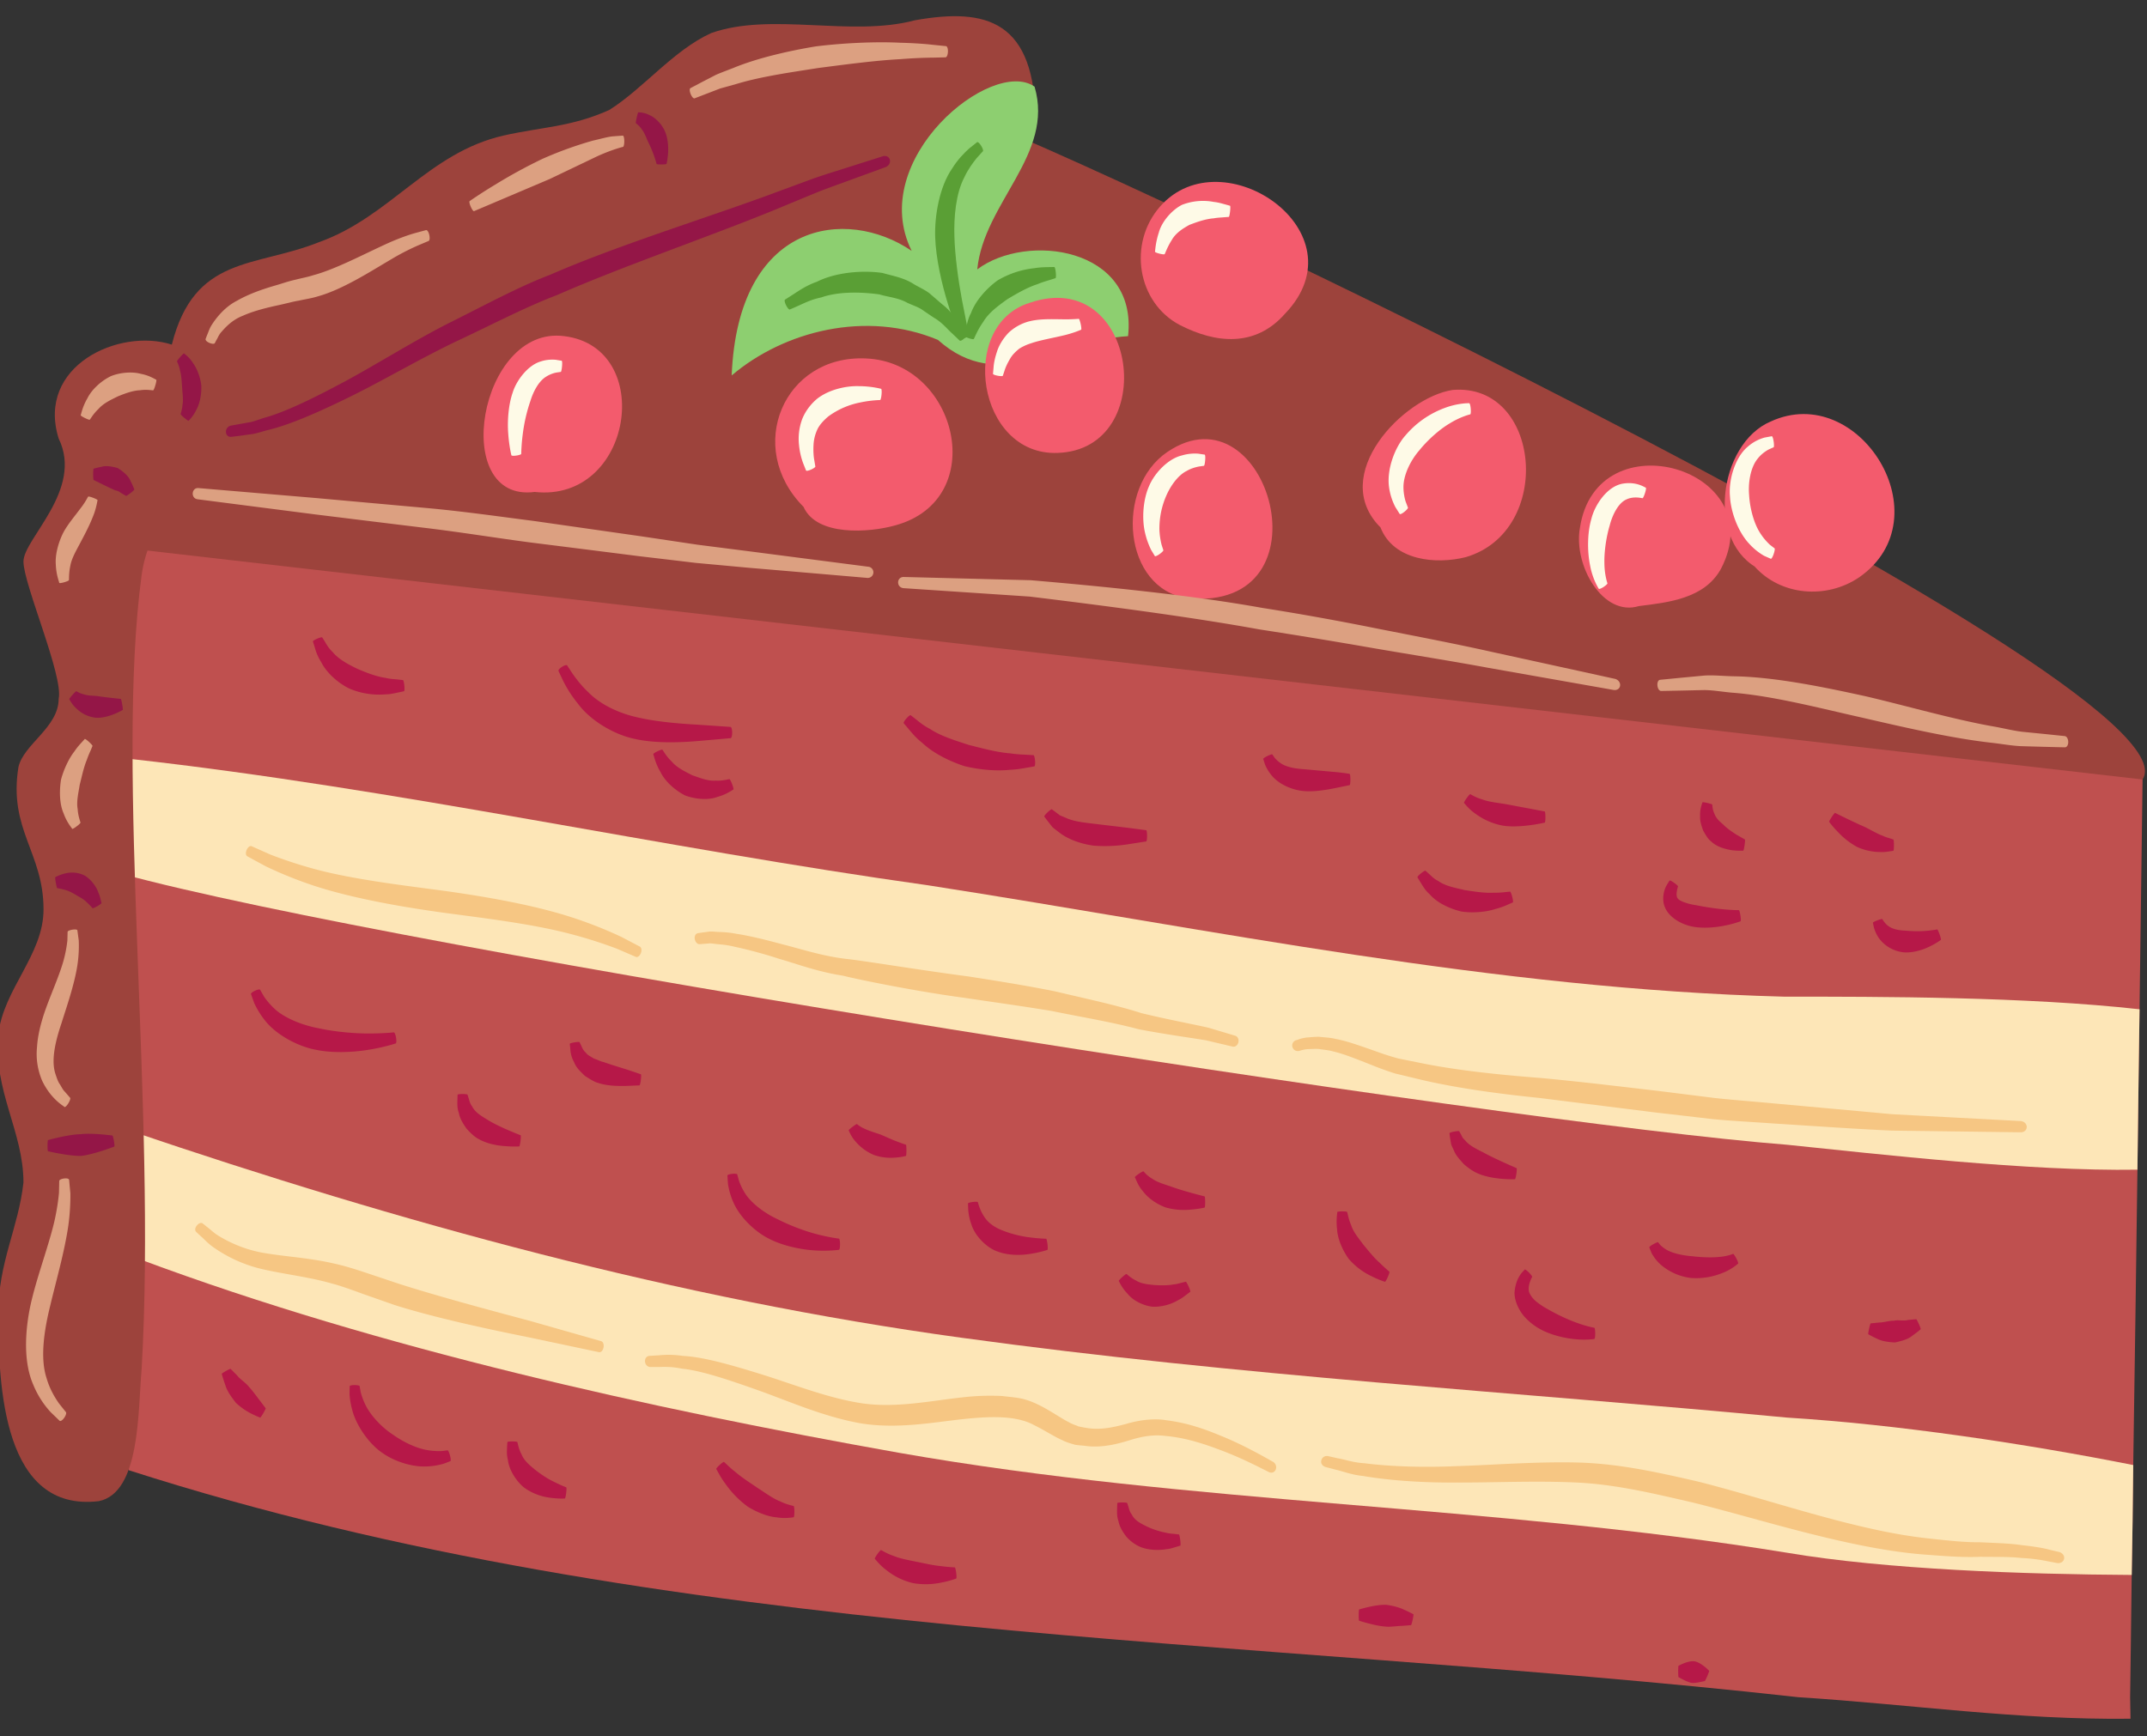 <svg xmlns="http://www.w3.org/2000/svg" width="68" height="55"><rect width="100%" height="100%" fill="#333333" stroke="none"/><path fill="#9d433c" d="M67.86 24.693c2.006-3.064-36.496-21.17-37.69-21.17-6.93.812-29.803 6.353-25.923 13.87-.44 3.483 60.374 12.247 63.613 7.3z"/><path fill="#bf504f" d="M67.86 24.695l-.096 7.28c-.02 1.545-.047 3.276-.067 5.081-.038 3.02-.086 6.276-.133 9.359-.01 1.188-.028 2.368-.048 3.482-.02 1.374-.03 2.683-.05 3.872l.012.682c-3.585.043-6.94-.454-10.523-.682-17.461-1.946-35.86-1.72-52.88-7.192 0 0-1.29-22.076.172-29.183z"/><path fill="#fde6b7" d="M67.764 31.975c-.02 1.546-.047 3.276-.067 5.082-3.45.055-8.142-.486-11.096-.79-9.03-.702-44.1-6.203-52.796-8.597l.355-3.623c8.411.94 16.821 2.822 25.232 4 9.041 1.407 17.968 3.289 27.103 3.528 3.098 0 7.676 0 11.27.4zm-.2 14.439c-.01 1.188-.028 2.368-.048 3.482-3.412-.02-7.78-.172-10.915-.703-9.347-1.524-18.799-1.524-28.145-3.17-7.885-1.405-16.401-3.288-23.98-6.11l-.421-4.11c8.621 2.931 17.395 5.342 26.379 6.576 8.898 1.223 17.442 1.71 26.167 2.532 3.479.215 7.522.821 10.963 1.503z"/><path fill="#f35b6d" d="M25.449 16.057c-1.87-1.881-.624-4.82 1.974-4.701 2.906.117 3.944 4.466.933 5.288-.83.235-2.492.352-2.907-.587zm18.275.653c-1.66-1.655.727-4.12 2.284-4.356 2.804-.235 3.22 4.475.416 5.297-.934.235-2.284.12-2.7-.94zm-26.791-1.125c-2.7.354-1.766-5.287.935-4.936 2.908.354 2.18 5.281-.935 4.936zm20.679 3.367c-2.046-.292-2.313-3.497-.64-4.633 3.197-2.17 5.244 5.067.64 4.633zm18.158-.898c-1.766-.822-1.35-3.994.311-4.7 2.804-1.293 5.504 3.054 2.804 4.935-1.038.706-2.492.587-3.323-.353z"/><path fill="#f35b6d" d="M51.908 19.201c-1.143.352-2.077-1.294-1.87-2.468.52-3.526 6.128-1.88 4.466 1.292-.52.941-1.661 1.06-2.596 1.176zM37.37 10.298c-1.348-.706-1.66-2.585-.622-3.762 1.974-2.232 6.438.824 3.946 3.408-.934 1.06-2.18.942-3.323.354z"/><path fill="#9d433c" d="M32.441 3.888c-.836 1.758-5.734 1.486-7.407 1.758-5.018 1.082-10.394 2.974-14.814 6.22-1.911 1.487-5.35 3.522-5.734 6.353-.843 6.215.478 16.9 0 25.149-.119 1.35-.04 3.92-1.354 4.19-3.026.362-3.186-3.605-3.186-5.947 0-1.623.638-2.704.797-4.147 0-1.623-.956-2.885-.797-4.686.16-1.444 1.433-2.525 1.433-3.967 0-1.803-1.114-2.524-.795-4.508.159-.721 1.274-1.261 1.274-2.162.159-.721-1.115-3.63-1.115-4.351 0-.721 1.911-2.274 1.115-3.897-.717-2.298 1.911-3.515 3.584-2.975.717-2.84 2.628-2.433 4.659-3.245 2.27-.81 3.464-2.838 5.854-3.38 1.194-.27 2.15-.27 3.344-.81 1.076-.677 2.032-1.893 3.226-2.435 1.912-.676 4.421.136 6.451-.405 2.27-.405 3.823 0 3.823 3.245z"/><path fill="#8dcf70" d="M29.706 10.768c-2.27-.947-4.871-.284-6.532 1.126.198-4.887 3.625-5.357 5.7-3.947-1.438-2.903 2.543-6.145 3.892-5.203.635 2.147-1.606 3.675-1.814 5.79 1.558-1.174 5.088-.704 4.776 2.116-2.18.118-4.05 1.88-6.022.118z"/><path fill="#f35b6d" d="M33.493 14.349c-2.541.093-3.164-4.051-.88-4.756 3.427-1.176 4.154 4.65.88 4.756z"/><path fill="#dca081" d="M4.854 12.364c-.002.014-.185-.036-.42 0-.235.007-.505.114-.702.194-.19.095-.45.21-.61.395-.176.164-.272.349-.28.343-.019.018-.294-.111-.288-.145.01.007.048-.25.214-.532.15-.305.471-.572.746-.703.28-.113.664-.152.952-.071.291.053.483.197.484.182.02.042-.067.323-.096.338zm8.725-4.732l-.354.15a7.62 7.62 0 00-.857.446c-.666.392-1.53.948-2.301 1.161-.188.06-.398.09-.61.137-.157.024-.406.093-.605.135-.421.09-.824.192-1.155.34-.343.132-.557.366-.707.541-.072.09-.102.185-.14.238l-.047.091c-.04.067-.321-.044-.29-.136l.045-.118c.035-.072.066-.192.143-.316.154-.243.423-.579.804-.773.368-.212.805-.365 1.22-.485.219-.062.383-.126.634-.182.192-.05.38-.082.553-.139.693-.185 1.539-.633 2.267-.968.36-.168.694-.29.933-.36.24-.066.388-.105.388-.105.086.007.146.297.079.343zm6.157-2.98s-.34.08-.816.297l-1.513.724-2.392 1.016c-.05.019-.182-.283-.14-.318 0 0 .338-.238.797-.514a16.351 16.351 0 011.506-.823 11.98 11.98 0 011.604-.58c.266-.058.48-.127.663-.137l.284-.021c.06.027.053.325.007.356zM29.95 1.816s-.153.005-.41.01c-.255.002-.613.016-1.021.048-.813.042-1.818.179-2.601.28-.78.124-1.783.262-2.563.497-.196.056-.38.107-.547.153l-.423.163-.385.148c-.081.027-.207-.277-.132-.323l.383-.202.426-.22c.165-.072.352-.14.549-.217.79-.326 1.813-.552 2.617-.684.806-.1 1.84-.157 2.67-.115.416.01.78.036 1.039.066l.416.042c.085.038.067.335-.017.354zM1.875 18.466c.012-.001-.093-.229-.107-.573-.03-.353.107-.772.247-1.038.144-.264.376-.531.527-.74.167-.207.242-.382.252-.381.016-.023.3.081.297.116-.007-.01-.034.254-.156.537-.116.295-.283.605-.402.829-.115.221-.268.476-.307.718-.053.24-.035.451-.045.45-.029.035-.283.111-.306.082zm.409 7.793c.013-.007-.157-.175-.268-.488-.14-.309-.135-.749-.084-1.067.079-.308.244-.669.426-.9.082-.124.168-.218.23-.285l.096-.107c.023-.021.253.192.246.221l-.053.128c-.035.078-.084.185-.127.313-.104.248-.166.564-.226.791-.033.229-.11.526-.064.766.014.245.099.43.088.436-.016.041-.233.209-.264.192zm-.246 8.811c.017-.015-.398-.205-.698-.82a2.152 2.152 0 01-.168-1.074c.023-.373.114-.708.2-.988.18-.56.48-1.198.632-1.726.075-.264.112-.498.13-.668l.007-.273c.003-.055.297-.11.31-.046l.043.32c.009.2.004.481-.044.792-.097.62-.343 1.318-.505 1.836-.173.514-.345 1.16-.183 1.62.039.114.073.225.136.311.055.09.097.178.157.234l.17.197c.019.065-.13.31-.187.286zm-.148 9.944l-.285-.275a2.906 2.906 0 01-.555-.878c-.356-.818-.226-1.951-.04-2.701.187-.773.524-1.683.703-2.426.087-.372.132-.701.155-.94l.008-.38c.005-.077.3-.12.313-.034 0 0 .014.159.04.423.003.262-.009.63-.067 1.04-.119.817-.393 1.77-.565 2.497-.179.72-.345 1.653-.119 2.33.098.34.263.61.39.792l.225.282c.03.082-.136.314-.204.27zm25.581-26.705s-1.616-.14-3.752-.321l-1.693-.156c-.58-.07-1.177-.14-1.772-.21-1.187-.151-2.368-.3-3.405-.43-1.038-.134-2.215-.328-3.402-.47-1.188-.144-2.382-.292-3.448-.423l-3.742-.482c-.223-.031-.192-.366.024-.355l3.76.319 3.465.313c1.194.108 2.374.28 3.414.412l3.406.487 1.768.264 1.67.213 3.75.486a.178.178 0 01-.043.353zm23.644 3.551l-3.963-.7c-1.128-.21-2.396-.41-3.655-.626a183.097 183.097 0 00-3.611-.594c-2.195-.4-5.007-.764-7.273-1.04l-3.992-.266c-.238-.02-.23-.355 0-.355l4.026.103c2.283.195 5.124.478 7.325.876 1.105.173 2.358.396 3.612.649 1.255.248 2.518.488 3.639.74 2.243.49 3.94.863 3.94.863.228.08.184.375-.048.35zm14.29 1.816s-.25-.005-.662-.016c-.207-.006-.456-.012-.735-.021-.28-.011-.583-.067-.91-.105-1.312-.144-2.904-.519-4.144-.804-1.238-.275-2.81-.69-4.09-.785-.32-.028-.621-.083-.891-.083l-.713.016-.646.013c-.135-.001-.17-.334-.037-.354l.662-.065.735-.069c.28-.02.588.014.918.022 1.327.017 2.938.358 4.186.631 1.242.288 2.81.742 4.083.963.318.057.616.133.887.164l.712.071.646.067c.133.043.133.341-.001.355z"/><path fill="#941647" d="M28.061 5.29l-1.06.387c-.329.124-.728.257-1.169.435l-1.45.6c-2.092.846-4.74 1.758-6.74 2.636-1.02.386-2.129.973-3.268 1.503-1.128.547-2.233 1.198-3.258 1.704-1.026.505-1.95.91-2.65 1.074-.174.045-.326.098-.466.122-.139.018-.26.035-.358.05l-.303.037c-.239.03-.24-.309-.028-.353l.286-.052.337-.06c.132-.029.278-.088.442-.138.664-.184 1.553-.618 2.546-1.15.994-.536 2.084-1.225 3.22-1.812 1.14-.565 2.256-1.178 3.287-1.57 2.034-.89 4.695-1.717 6.806-2.484l1.471-.543c.448-.16.856-.278 1.192-.388l1.08-.343c.23-.04.293.248.083.344zM5.722 13.124c-.007-.006.046-.136.06-.308.03-.169-.007-.38-.013-.536-.014-.156-.019-.372-.067-.54-.032-.176-.102-.288-.096-.296-.004-.019.204-.258.225-.248-.009.006.15.096.275.297.143.19.247.485.27.728.01.244-.039.562-.165.775-.105.22-.244.333-.235.337-.037 0-.246-.182-.254-.209zm15.075-7.927s-.037-.134-.092-.29a4.096 4.096 0 00-.194-.446c-.052-.123-.11-.278-.197-.38-.078-.118-.18-.173-.176-.182-.01-.013.058-.34.08-.343-.004.011.154-.012.345.087.2.082.403.301.49.503.095.202.12.481.107.691-.012.21-.05.357-.05.357-.029.022-.292.02-.313.003zM3.888 22.492s-.118.07-.286.136c-.168.067-.396.13-.589.108a1.027 1.027 0 01-.59-.288c-.162-.144-.224-.302-.23-.295-.01-.02.202-.256.22-.254.003-.008.102.066.237.097.13.045.288.044.418.054.251.042.76.092.76.092.021.032.074.324.06.35zm.109-6.779l-.187-.11c-.042-.039-.103-.055-.16-.07-.057-.015-.098-.049-.147-.064l-.542-.264a1.506 1.506 0 010-.355s.108-.033.259-.062c.146-.046.354-.004.506.04.142.086.33.23.404.4.083.165.127.285.127.285a1.256 1.256 0 01-.26.2zm-.375 20.611s-.621.243-1.05.297c-.412.004-1.051-.148-1.051-.148-.022-.007-.02-.343 0-.354 0 0 .625-.176 1.025-.186.382-.046 1.015.042 1.015.042.028.032.08.325.06.349zm-.686-7.545s-.082-.1-.19-.195c-.106-.111-.245-.17-.332-.227-.09-.051-.217-.13-.353-.164-.133-.039-.25-.055-.25-.055-.018-.006-.077-.335-.06-.348 0 0 .118-.07.302-.116a.888.888 0 01.637.069c.182.11.36.337.425.534.045.094.062.181.078.242l.023.098a.987.987 0 01-.28.161z"/><path fill="#b61848" d="M12.798 21.899l-.169.036c-.106.02-.255.063-.43.063a2.39 2.39 0 01-1.126-.18c-.326-.155-.715-.474-.9-.842a1.647 1.647 0 01-.202-.461l-.06-.191c-.009-.042.271-.155.293-.13l.09.14c.05.087.12.21.234.314.194.243.522.41.774.533.26.114.61.255.918.297.151.039.288.038.387.05.098.012.158.017.158.017.035.034.065.33.033.354zm10.345 1.487l-1.053.092c-.599.05-1.37.071-1.983-.068-.608-.122-1.38-.547-1.8-1.113a4 4 0 01-.47-.724l-.148-.315c-.028-.066.233-.226.272-.178l.174.264c.112.159.275.377.49.578.415.432 1.064.702 1.602.813.535.125 1.263.191 1.86.223l1.056.072c.062.035.061.333 0 .356zm.087 1.629c-.004-.014-.196.15-.504.23-.306.119-.72.068-1.022-.042-.29-.146-.63-.424-.786-.747-.178-.297-.216-.568-.228-.56-.009-.036.267-.164.287-.145.011-.007.106.195.295.372.17.207.45.33.65.437.211.07.494.193.744.17.247.014.44-.057.442-.043.036.024.142.297.121.328zm9.532-.736s-.083.016-.22.039c-.139.025-.334.062-.557.07-.449.05-1.016-.01-1.452-.12-.429-.141-.967-.394-1.324-.735-.19-.145-.329-.315-.428-.433l-.158-.187c-.03-.041.182-.276.22-.254l.174.135c.106.085.25.207.44.3.352.237.848.38 1.226.506.387.097.888.236 1.31.267.208.032.394.038.528.044.134.01.215.013.215.013.046.033.07.33.026.355zm3.543 2.378l-.576.09a4.72 4.72 0 01-1.09.044c-.335-.044-.777-.172-1.089-.416-.078-.06-.15-.114-.212-.166a10.306 10.306 0 01-.262-.337c-.023-.035.21-.246.238-.233l.125.092.13.1.192.08c.264.124.644.157.94.193l1.025.122.58.076c.033.034.032.333 0 .354zm6.444-1.784l-.491.101c-.282.056-.651.115-.954.088-.298-.02-.716-.164-.98-.44a1.4 1.4 0 01-.257-.397l-.057-.178c-.01-.04.265-.166.286-.148l.076.11a.967.967 0 00.227.194c.199.118.498.156.754.171l.883.08c.287.024.512.063.512.063.03.035.029.333 0 .356zm-30.215 8.184s-.37.124-.875.203c-.505.083-1.152.105-1.66-.003-.504-.093-1.146-.407-1.541-.848a2.737 2.737 0 01-.404-.626l-.104-.286c-.02-.06.258-.182.287-.143l.124.218c.088.127.22.29.396.442.362.295.906.485 1.352.566.444.097 1.035.16 1.519.162.483.004.85-.036.85-.035.056.026.104.319.056.35zm3.911 3.263s-.192.013-.451-.01c-.258-.015-.592-.081-.844-.23-.124-.064-.258-.195-.375-.325-.11-.158-.21-.318-.242-.495-.06-.165-.047-.312-.046-.415l.005-.161c.004-.034.3-.028.314-.006l.038.118c.022.07.042.172.109.254.093.19.304.315.479.42.342.222 1.059.497 1.059.497.019.04-.018.335-.046.353zm3.811-1.934l-.447.018c-.256.004-.586-.002-.855-.093-.13-.029-.285-.136-.427-.224-.137-.134-.277-.257-.343-.433a.95.95 0 01-.12-.414c-.01-.104-.019-.166-.019-.166 0-.038.294-.078.311-.058l.052.109c.03.068.068.161.148.225.054.085.166.125.251.186.116.034.207.09.32.114.203.073.496.162.74.238l.433.146c.021.04-.016.333-.044.352zm6.316 5.209s-.332.048-.774.019c-.443-.027-.997-.146-1.407-.353-.411-.192-.895-.622-1.134-1.105a2.32 2.32 0 01-.2-.643l-.018-.269c-.002-.056.296-.079.31-.04 0 0 .023.079.057.209.045.125.119.29.232.453.237.325.646.602 1 .765.346.177.823.364 1.223.467.399.106.713.143.713.143.042.036.043.333-.002.354zm2.121-2.974s-.15.043-.354.054a1.612 1.612 0 01-.654-.082 1.547 1.547 0 01-.575-.413c-.161-.173-.228-.374-.23-.367-.01-.025.24-.207.258-.202.008-.002.089.081.242.147.147.07.344.13.5.182.15.061.348.157.515.218.166.067.3.108.3.108.018.036.019.334-.002.355zm4.48 2.978c0-.001-.224.077-.535.124-.309.053-.72.052-1.043-.074-.32-.105-.71-.471-.83-.86a1.748 1.748 0 01-.1-.473 29.072 29.072 0 00-.007-.188c.001-.04.298-.072.313-.044 0 0 .053.239.198.458.141.227.392.375.623.455.225.09.555.176.838.206.282.037.505.042.505.042.033.032.066.328.038.354zm4.979-1.341s-.18.044-.424.062a2.11 2.11 0 01-.803-.065c-.24-.085-.543-.268-.722-.511a1.139 1.139 0 01-.197-.312l-.061-.134c-.011-.03.247-.199.268-.187.009-.01.104.136.284.234.165.118.41.183.598.248.373.14 1.058.31 1.058.31.023.035.024.334-.001.355zM8.24 44.912s-.125-.05-.288-.13a2.086 2.086 0 01-.487-.346c-.118-.158-.27-.347-.33-.56a4.882 4.882 0 01-.112-.349c-.004-.022.263-.17.28-.16l.209.21c.094.126.28.233.37.358.11.114.234.288.342.428l.192.254c-.004.04-.15.288-.175.295zm6.025 1.379l-.21.08a2.207 2.207 0 01-.552.088c-.448.02-1-.155-1.374-.417-.38-.249-.764-.753-.932-1.236a2.608 2.608 0 01-.126-.629l.004-.257c.003-.055.301-.047.314-.008l.037.203c.034.123.091.29.184.462.191.343.533.681.84.877.294.211.715.426 1.082.486.18.033.343.035.461.031l.186-.023c.046.025.125.31.086.343zm3.625 1.183s-.193.014-.455-.023a1.77 1.77 0 01-.832-.32c-.229-.182-.48-.543-.517-.883-.045-.161-.028-.303-.026-.402.005-.097.01-.156.01-.156.003-.034.3-.028.313-.006.011-.005.03.199.136.392.082.21.28.363.431.489.157.123.387.284.602.383.211.107.385.174.385.174.018.04-.018.335-.047.352zm32.607-5.053s-.273.042-.624.004c-.352-.033-.786-.143-1.11-.326a1.91 1.91 0 01-.5-.407c-.156-.189-.29-.454-.296-.734.043-.56.344-.724.319-.737.029-.033.249.195.24.228.013-.007-.148.245-.101.466.03.105.108.21.22.311.122.097.256.188.39.257.257.15.62.325.925.431.305.112.54.152.54.152.03.037.034.334-.003.355zm-6.631-1.812s-.187-.055-.426-.177a2.192 2.192 0 01-.72-.546c-.175-.238-.354-.611-.371-.937-.041-.318.014-.55.003-.547.005-.033.302-.03.314-.005.01-.003.033.199.127.416.072.229.255.437.38.61.14.166.322.403.508.568.177.175.327.3.327.3.006.046-.111.312-.142.318zm5.061-14.547s-.78.182-1.322.096a2.079 2.079 0 01-.848-.36c-.248-.163-.383-.367-.388-.356-.02-.025.168-.284.194-.28.007-.01.16.103.387.166.22.082.513.109.742.148l1.235.232c.026.035.026.333 0 .354zm-1.012 2.528l-.154.067a2.245 2.245 0 01-.395.14c-.32.105-.746.131-1.08.081-.33-.079-.755-.254-1.008-.55-.141-.12-.223-.273-.287-.373l-.097-.16c-.018-.036.227-.227.253-.21 0 0 .043.037.114.102.07.061.155.16.288.22.229.171.577.226.835.291.268.04.624.101.92.084.15.003.28-.008.375-.02l.15-.015c.039.027.113.313.086.343zm7.212.597s-.22.084-.517.14c-.295.06-.673.089-.982.033a1.51 1.51 0 01-.506-.191c-.171-.106-.375-.282-.432-.56a.878.878 0 01.09-.553l.096-.158c.023-.031.272.153.27.183.009-.016-.092.252-.017.37.047.099.353.194.6.229.244.05.583.104.86.128.277.027.488.027.488.027.033.032.077.325.05.352zm.087-2.237s-.152.011-.36-.014c-.205-.033-.478-.102-.66-.28-.096-.069-.177-.212-.25-.34-.055-.152-.106-.302-.098-.445-.014-.278.084-.446.07-.449.01-.026.3.046.31.064.01-.004.003.152.072.29.05.148.168.252.275.341.092.102.266.223.414.32.157.091.28.16.28.16.012.04-.03.334-.053.352zm6.259 2.825s-.15.116-.375.22c-.223.109-.528.195-.786.177a1.114 1.114 0 01-.794-.438 1.141 1.141 0 01-.168-.352c-.02-.091-.03-.148-.03-.148-.005-.032.28-.133.296-.118 0-.001.077.149.216.239.14.092.34.123.52.129.176.016.426.026.635.008.21-.016.371-.047.371-.047.031.023.131.3.115.33zm-1.505-2.822s-.044.008-.116.018c-.072.01-.176.03-.293.022a1.796 1.796 0 01-.743-.162 2.405 2.405 0 01-.607-.475c-.168-.172-.275-.318-.275-.318-.015-.022.165-.29.187-.285 0 0 .592.296.938.445.173.082.386.213.573.281.093.045.178.065.24.086l.098.033c.02.037.021.334-.002.355zM25.137 48.072c.003-.013-.229.05-.53 0-.309-.023-.664-.179-.92-.337a3.097 3.097 0 01-.707-.72 2.818 2.818 0 01-.216-.336l-.078-.139c-.014-.032.22-.24.245-.225l.104.096c.063.062.154.144.263.228.21.183.491.357.7.503.212.133.477.333.714.424.234.116.43.138.43.151.023.038.026.335-.005.355zm5.15 1.936c0 .001-.194.077-.466.128a2.38 2.38 0 01-.894.021 2.116 2.116 0 01-.84-.404c-.24-.176-.374-.375-.38-.365-.02-.026.17-.285.195-.279.005-.01.163.104.394.181.222.095.514.141.738.19.226.042.52.116.769.136.247.034.44.04.44.04.03.033.068.328.044.352zm17.695-12.649s-.764.033-1.256-.221a1.93 1.93 0 01-.374-.267c-.115-.135-.236-.252-.3-.415-.035-.076-.07-.142-.091-.207l-.032-.185-.022-.161c-.002-.035.293-.084.308-.065l.056.099c.015.029.032.066.053.105.026.036.065.068.098.107.129.154.368.265.555.36.367.205 1.058.499 1.058.5.018.039-.025.333-.053.35zm7.069 2.671s-.195.185-.495.298a2.203 2.203 0 01-.993.16 1.783 1.783 0 01-.967-.425 1.401 1.401 0 01-.286-.362l-.073-.178c-.014-.04.256-.182.277-.168l.08.099c.058.051.14.118.248.171.22.107.528.157.775.176.247.03.573.048.834.02.264-.02.443-.098.443-.098.038.018.177.27.157.308zm5.782 2.082s-.104.09-.26.2c-.148.13-.378.176-.552.219-.176-.007-.407-.034-.568-.117-.164-.076-.28-.143-.28-.143-.016-.011.056-.337.074-.345l.273-.027c.152-.002.324-.063.459-.056.126-.037.308.015.449-.024.147-.015.265-.025.265-.025.029.025.148.29.14.318zm-23.134-1.187s-.04.029-.103.078c-.065.046-.151.124-.268.18a1.528 1.528 0 01-.816.216c-.265-.026-.61-.175-.794-.406-.202-.205-.277-.415-.285-.406-.013-.027.22-.234.244-.224.004-.011.126.122.305.206.17.109.4.122.57.142.177.011.423.021.633-.022.107-.008.197-.043.265-.057l.109-.026c.035.021.154.288.14.319zm-.315 8.042l-.124.038c-.079.02-.188.066-.32.075-.259.044-.608.033-.875-.095a1.262 1.262 0 01-.396-.308c-.116-.152-.213-.314-.245-.488-.059-.163-.043-.308-.043-.408l.006-.158c.004-.034.302-.028.314-.006l.037.115c.023.068.041.17.107.247.088.188.291.289.456.37.165.085.42.173.642.212.11.031.21.027.282.039.072.01.117.014.117.014.027.034.065.329.042.353zm7.307 2.52s-.129.011-.293.022c-.159.004-.369.041-.523.022-.318-.02-.83-.185-.83-.185-.017-.007-.016-.344.001-.356 0 0 .517-.162.863-.147.174.024.389.071.561.154.173.077.296.144.296.144.011.04-.054.327-.075.346zm9.306 1.772c-.01-.005-.256.067-.408.058-.154-.021-.43-.186-.43-.186a2.104 2.104 0 010-.355s.287-.164.492-.145c.213.019.495.309.484.31a2.1 2.1 0 01-.138.318z"/><path fill="#fefae7" d="M16.197 14.424s-.073-.287-.1-.685c-.031-.394.004-.906.139-1.296.116-.385.478-.867.882-.989.195-.066.368-.065.485-.056.115.02.185.03.185.03.039.01.004.344-.026.354l-.147.022a.97.97 0 00-.321.131c-.23.142-.4.462-.492.76a5.198 5.198 0 00-.245 1.06c-.047.352-.048.628-.048.628-.028.04-.29.08-.312.041zm9.333.484l-.085-.213a2.287 2.287 0 01-.137-.582 1.799 1.799 0 01.097-.83c.11-.28.298-.503.479-.653.375-.29.91-.408 1.315-.396.41.001.706.085.706.084.042.012.009.346-.03.356 0 0-.282.002-.636.078a2.515 2.515 0 00-1.007.443c-.118.101-.24.22-.326.372a1.321 1.321 0 00-.14.53c-.01.183 0 .361.025.485l.033.202c-.018.052-.263.161-.294.124zm5.92-3.064l.018-.201c.007-.125.042-.305.11-.506.063-.205.198-.42.367-.597a1.52 1.52 0 01.559-.332c.358-.116.785-.095 1.106-.093.323.009.557-.015.557-.014.032 0 .106.326.073.346 0-.001-.251.112-.584.186-.331.079-.728.148-.985.238a1.61 1.61 0 00-.387.174c-.111.09-.225.195-.298.331-.077.13-.14.263-.17.366l-.055.165c-.04.028-.3-.019-.31-.063zm5.129-3.871c.01.003.01-.262.123-.604.096-.36.429-.727.736-.88a1.825 1.825 0 011.01-.091c.152.015.276.058.365.08.089.026.144.04.144.04.029.013-.01.346-.038.354l-.14.01c-.086.01-.207.01-.338.035-.272.02-.566.129-.771.208-.19.106-.43.247-.563.489-.141.22-.215.447-.222.44-.038.02-.296-.042-.306-.081zm-.002 9.645l-.115-.19a2.47 2.47 0 01-.194-.539c-.11-.453-.064-1.067.126-1.49.179-.425.612-.87 1.039-.97a1.43 1.43 0 01.519-.056l.202.03c.042.01.01.343-.022.354l-.167.024c-.1.021-.24.057-.376.137-.287.141-.521.488-.65.786a2.583 2.583 0 00-.217 1.102c.009.182.04.34.068.453l.057.176c-.011.052-.233.213-.27.183zm7.755-1.334l-.137-.218a1.933 1.933 0 01-.203-.647c-.073-.573.198-1.26.518-1.62a2.98 2.98 0 011.24-.872c.433-.164.78-.153.78-.153.05 0 .074.335.037.353 0 0-.294.067-.64.28-.35.204-.728.554-.97.856-.257.292-.49.736-.506 1.128-.005.195.03.372.068.497l.075.198c-.008.056-.221.232-.262.198zm6.304 2.369s-.195-.296-.276-.747c-.09-.445-.087-1.025.042-1.466.104-.43.482-1.013.971-1.113.476-.09.75.14.75.119.041.02-.067.335-.1.337.005.01-.267-.08-.52.044-.25.115-.437.488-.522.827-.1.33-.175.802-.166 1.183.002.385.097.645.097.646-.013.05-.24.203-.276.17zm5.45-.95l-.215-.095a1.973 1.973 0 01-.469-.38c-.34-.36-.582-.984-.61-1.502-.049-.508.154-1.229.56-1.572.195-.173.397-.253.537-.292l.225-.042c.05-.006.092.327.06.35 0 0-.065.028-.17.077-.1.057-.23.148-.34.29-.224.276-.3.765-.266 1.144.02.377.137.88.352 1.21.104.164.22.286.307.368l.151.116c.02.052-.072.331-.122.328z"/><path fill="#5a9f35" d="M30.396 10.792l-.23-.22c-.15-.128-.323-.359-.59-.508a49.784 49.784 0 01-.394-.268c-.139-.085-.298-.133-.445-.203-.29-.163-.616-.182-.884-.266-.547-.075-1.278-.104-1.847.098-.293.057-.532.176-.707.256l-.282.124c-.059.022-.207-.27-.154-.312l.28-.179c.174-.114.417-.279.728-.387.596-.3 1.436-.372 2.076-.28.311.091.683.148 1.006.361.163.095.337.172.484.283l.41.354c.273.205.432.48.573.641l.212.273c.025.076-.178.267-.236.233z"/><path fill="#5a9f35" d="M30.385 10.718s-.168-.456-.36-1.084c-.194-.626-.385-1.445-.406-2.127-.022-.671.137-1.592.535-2.165.182-.294.39-.501.54-.637l.252-.2c.054-.04.222.237.186.285l-.197.217c-.115.142-.27.347-.393.611-.272.518-.333 1.274-.314 1.866.014.596.12 1.379.238 2.011l.22 1.119c-.013.074-.265.161-.3.104z"/><path fill="#5a9f35" d="M33.431 8.812l-.168.054c-.103.03-.25.073-.408.138-.328.105-.686.317-.952.476-.25.183-.582.412-.76.715-.198.276-.292.552-.303.544-.02.033-.305-.063-.3-.107 0 0 .02-.077.048-.205.038-.127.061-.32.165-.507.151-.416.525-.808.845-1.038a2.879 2.879 0 011.16-.385c.182-.031.341-.032.455-.035l.182-.003c.04.03.067.326.036.353z"/><path fill="#f6c683" d="M20.142 30.317l-.59-.255a14.61 14.61 0 00-1.514-.481c-1.225-.321-2.79-.502-4.022-.67-1.23-.17-2.817-.44-4.062-.847a12.938 12.938 0 01-1.53-.615c-.367-.197-.589-.32-.589-.32-.12-.066.015-.366.135-.32l.587.262c.373.144.9.329 1.511.489 1.224.317 2.79.5 4.021.666 1.232.172 2.82.44 4.063.85a13.5 13.5 0 011.53.607l.59.31c.111.09-.004.358-.13.324zM39.05 33.16l-.839-.199c-.533-.09-1.284-.188-2.15-.354-.868-.233-1.807-.383-2.747-.577-.949-.158-1.898-.286-2.734-.413-1.524-.2-3.433-.59-3.885-.707l.018.003c-.819-.125-1.465-.373-2.034-.536a14.402 14.402 0 00-1.407-.382 3.043 3.043 0 00-.492-.078c-.138-.009-.257-.04-.346-.026l-.27.021c-.166.01-.24-.317-.05-.35l.31-.043c.105-.02.228.005.381.008.152.005.33.02.524.058.397.06.881.177 1.452.332.572.142 1.24.366 1.98.457l.018.003c.462.042 2.351.356 3.88.556.835.13 1.791.281 2.748.472.955.228 1.935.432 2.744.692.832.202 1.587.341 2.127.463l.857.257c.17.082.087.365-.086.342zm24.962 2.712l-4.08-.053c-1.16-.05-2.467-.145-3.766-.226-.647-.047-1.297-.078-1.92-.138-.622-.072-1.223-.143-1.787-.207l-3.689-.462c-1.284-.132-2.595-.306-3.744-.575-.288-.068-.567-.137-.834-.2a9.502 9.502 0 01-.756-.273c-.464-.182-.869-.349-1.21-.427-.172-.05-.325-.053-.46-.079-.134-.007-.248.005-.342.005-.184.015-.278.065-.279.057a.176.176 0 01-.083-.343c.001.008.114-.054.327-.082.107-.006.24-.024.394-.022.148.02.327.02.51.065.377.07.803.227 1.271.39.233.086.474.164.727.233l.82.165c1.131.223 2.416.353 3.712.454 1.292.12 2.57.278 3.695.407l1.784.224c.62.068 1.261.113 1.903.175 1.287.116 2.581.234 3.736.34l4.072.217c.24.043.236.34 0 .355zM18.98 42.84l-2.29-.484c-1.307-.263-2.94-.615-4.195-1.012l-.988-.347c-.344-.126-.7-.257-1.036-.345-.688-.194-1.43-.28-2.097-.429a4.427 4.427 0 01-1.613-.707c-.186-.129-.308-.274-.404-.354l-.143-.133c-.11-.107.098-.348.205-.269l.14.112c.093.067.213.193.39.296.35.211.862.448 1.505.543.64.104 1.39.146 2.146.324.39.087.74.204 1.078.317l.978.327c1.234.394 2.834.823 4.128 1.168l2.267.646c.127.068.064.357-.072.346zm21.215 3.8s-.128-.063-.373-.188c-.248-.12-.614-.3-1.103-.488-.486-.183-1.1-.41-1.816-.473-.365-.045-.71.007-1.13.139-.41.125-.921.256-1.45.17.01 0 .015 0 .036.003-.078-.006-.187-.012-.314-.032-.115-.037-.263-.072-.396-.143-.282-.125-.58-.324-.895-.478-.585-.322-1.452-.273-2.21-.195-.961.099-2.123.333-3.312.133-1.17-.213-2.241-.694-3.206-1.038-.964-.341-1.815-.63-2.436-.69-.31-.066-.556-.057-.727-.052H20.6c-.204-.001-.242-.334-.028-.353l.28-.016a3.08 3.08 0 01.775.017c.662.034 1.545.29 2.532.597.985.308 2.068.743 3.152.907 1.076.154 2.17-.082 3.177-.191a7.748 7.748 0 011.256-.042c.219.03.426.038.643.09.225.054.423.145.604.238.358.19.64.393.87.506.118.07.215.09.3.13l.198.04.036.004c.438.08.846-.01 1.269-.123.415-.124.888-.183 1.276-.117.79.098 1.41.359 1.909.568.496.214.864.415 1.11.547l.374.21c.178.137.055.402-.138.32zm24.967 2.88l-.305-.057a5.338 5.338 0 00-.847-.105c-.362-.042-.802-.031-1.298-.037-.496.023-1.056-.017-1.654-.063-2.395-.162-5.237-1.112-7.458-1.66-1.11-.253-2.381-.571-3.666-.63-1.29-.061-2.614.005-3.795 0-1.183.01-2.231-.08-2.973-.208-.373-.037-.663-.158-.866-.2l-.313-.083c-.244-.07-.148-.39.08-.345l.305.069c.199.03.477.135.843.156.723.094 1.746.143 2.917.092 1.172-.037 2.49-.146 3.824-.115 1.347.032 2.643.335 3.776.592 2.255.56 5.047 1.577 7.366 1.815.576.063 1.119.125 1.62.12.5.025.949.033 1.322.092.374.04.672.088.876.145.203.049.314.074.314.074.24.088.165.374-.068.348z"/></svg>